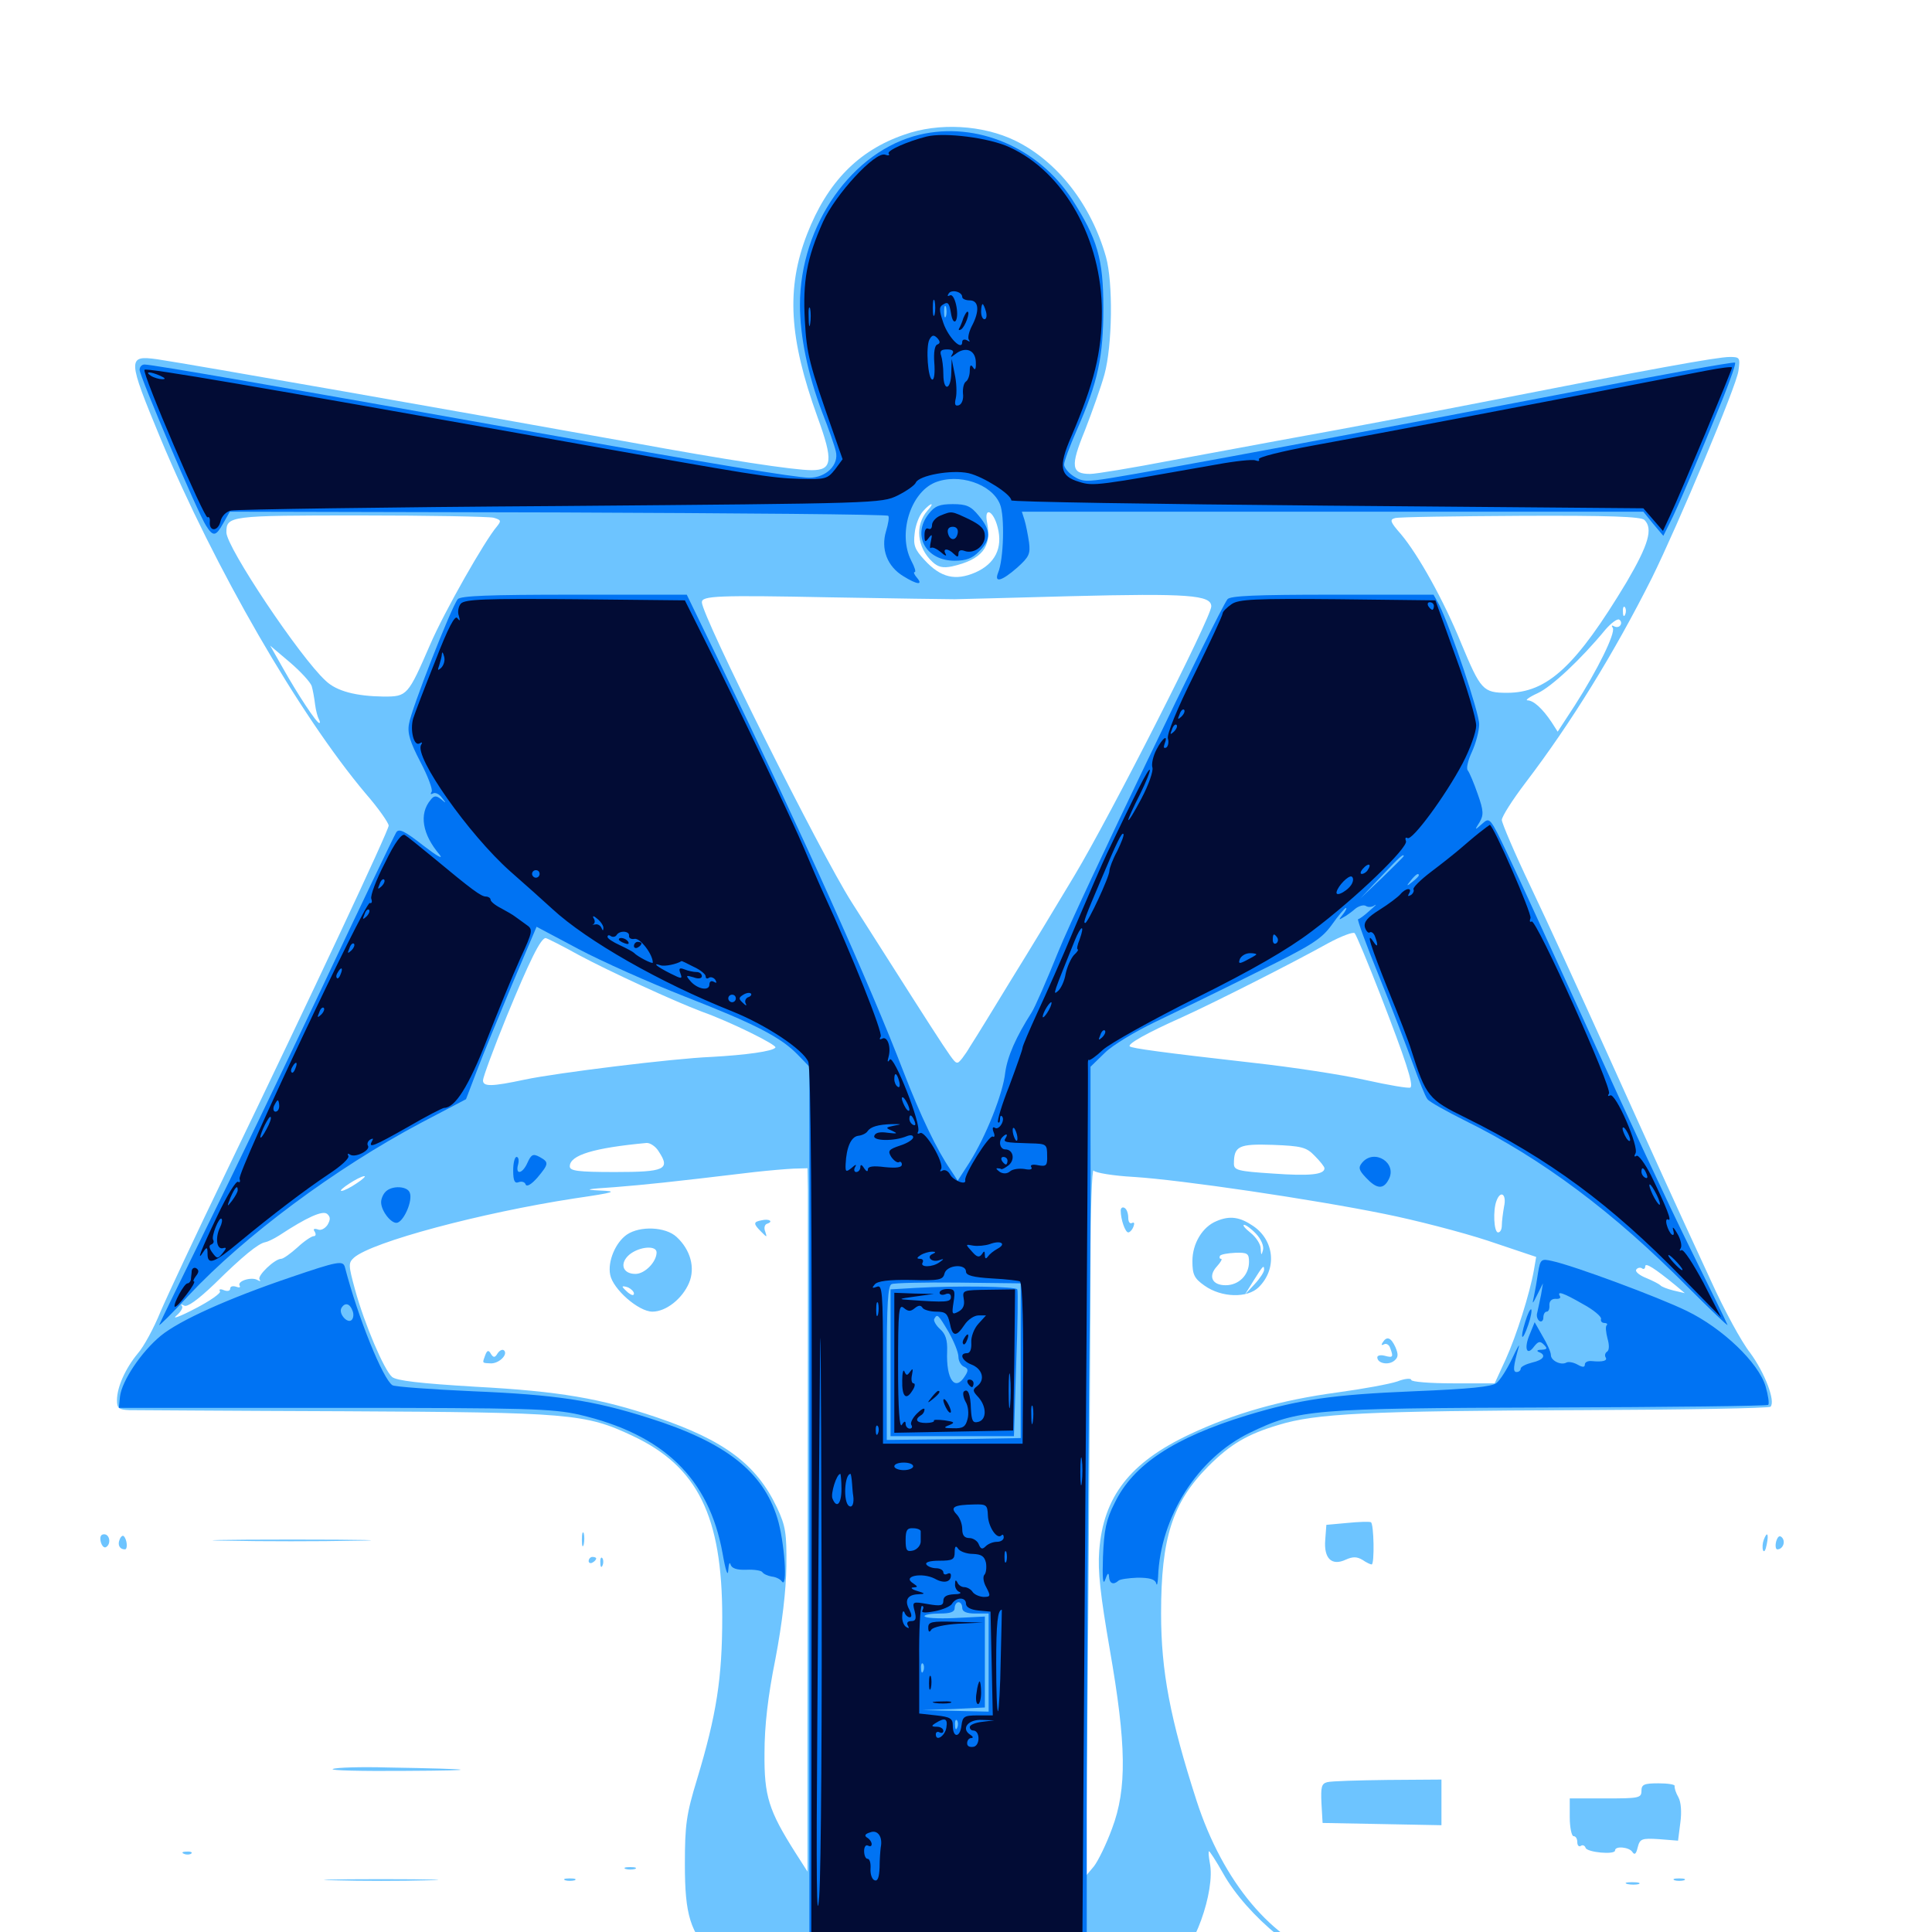 <svg xmlns="http://www.w3.org/2000/svg" viewBox="0 -1000 1000 1000">
	<path fill="#6dc4ff" d="M467.969 -930.273C444.141 -922.07 428.125 -905.469 417.773 -878.906C406.836 -850.781 408.398 -825 423.047 -784.375C431.445 -761.328 430.859 -756.641 420.117 -756.641C410.938 -756.641 376.172 -761.914 326.172 -771.094C240.43 -786.523 98.438 -811.523 81.25 -814.062C65.82 -816.211 66.016 -814.258 83.008 -773.242C111.133 -705.859 154.883 -630.078 189.258 -589.258C195.898 -581.641 201.172 -574.023 201.172 -572.656C201.172 -570.117 161.914 -486.328 116.602 -392.383C101.562 -361.328 86.523 -329.102 83.008 -320.898C79.688 -312.695 74.414 -302.93 71.289 -299.414C64.844 -291.602 60.547 -282.031 60.547 -275.195C60.547 -271.094 61.523 -270.312 66.992 -270.117C70.312 -270.117 120.703 -269.727 178.711 -269.531C294.727 -268.945 302.93 -268.359 327.344 -256.836C361.133 -241.016 373.828 -215.234 373.828 -162.891C373.828 -131.445 370.898 -112.5 360.742 -78.906C355.273 -60.938 354.492 -55.664 354.492 -34.961C354.492 -8.789 357.227 0.195 369.336 12.5L375.391 18.75L465.625 18.945C583.984 19.141 601.562 18.945 607.422 16.211C617.383 11.328 629.297 -21.094 626.172 -35.938C625.586 -39.258 625.391 -41.797 625.781 -41.797C626.172 -41.797 629.492 -36.719 633.008 -30.469C645.508 -8.008 676.367 16.992 690.82 16.602C695.508 16.602 695.117 16.211 688.086 13.867C658.594 4.688 633.008 -25.781 619.336 -67.969C605.664 -110.352 600.977 -134.961 600.977 -164.844C600.977 -204.102 606.836 -222.266 625.391 -241.016C636.914 -252.539 645.508 -257.617 661.914 -262.5C681.055 -268.359 707.422 -269.727 819.336 -270.117C871.875 -270.312 915.625 -271.094 916.406 -271.875C919.141 -274.609 913.477 -289.453 905.859 -299.805C901.367 -305.469 892.383 -322.07 885.742 -336.719C865.039 -381.445 858.789 -395.312 830.469 -458.008C817.578 -486.523 800.391 -524.023 792.188 -541.211C783.984 -558.398 777.344 -574.023 777.344 -575.586C777.344 -577.344 782.812 -585.938 789.648 -594.922C813.281 -625.977 835.352 -661.719 855.078 -700.977C868.359 -727.93 898.828 -800.195 899.805 -808.008C900.781 -814.844 900.586 -815.234 895.312 -815.234C888.867 -815.234 854.492 -808.984 766.992 -791.797C733.984 -785.352 692.773 -777.539 675.195 -774.414C657.812 -771.289 626.953 -765.43 606.445 -761.719C586.133 -757.812 567.188 -754.688 564.258 -754.688C554.492 -754.688 553.906 -758.594 561.523 -777.148C565.234 -786.719 569.922 -799.805 571.68 -806.25C575.781 -821.289 576.172 -853.711 572.461 -866.992C564.844 -893.945 547.461 -916.406 525.586 -927.148C508.789 -935.352 485.938 -936.719 467.969 -930.273ZM480.078 -735.742C473.438 -728.125 474.609 -716.602 482.617 -709.18C485.547 -706.445 488.086 -705.859 492.773 -706.836C508.203 -710.352 513.477 -716.797 510.938 -729.492C509.18 -738.086 514.258 -735.742 516.406 -726.953C519.141 -716.406 515.039 -708.203 504.883 -703.711C494.531 -699.219 486.914 -700.977 478.516 -710.156C473.438 -715.625 472.656 -717.773 473.438 -724.023C473.828 -728.125 475.781 -733.203 477.734 -735.352C481.836 -740.039 484.18 -740.234 480.078 -735.742ZM255.469 -732.031C259.375 -730.859 259.57 -730.469 257.227 -727.539C250.977 -720.312 229.883 -683.203 222.656 -666.406C211.133 -639.844 210.742 -639.453 198.633 -639.453C184.375 -639.648 174.219 -642.188 168.555 -647.656C155.273 -659.766 117.188 -716.797 117.188 -724.414C117.188 -733.008 118.555 -733.203 186.523 -733.203C221.875 -733.203 252.93 -732.617 255.469 -732.031ZM851.172 -730.859C855.664 -726.367 853.32 -718.164 841.992 -698.828C815.82 -655.273 800.977 -641.406 780.078 -641.406C767.578 -641.406 766.406 -642.773 756.25 -667.188C747.266 -689.258 734.18 -712.695 725.195 -723.438C719.531 -729.883 719.141 -731.055 722.07 -731.836C724.023 -732.422 753.32 -732.812 787.305 -733.008C832.812 -733.203 849.414 -732.617 851.172 -730.859ZM494.141 -689.844C496.875 -689.844 523.633 -690.625 553.906 -691.406C615.234 -692.969 626.953 -691.992 626.953 -686.133C626.953 -680.469 574.805 -577.93 556.055 -546.68C547.07 -531.641 532.422 -507.422 523.438 -492.969C514.648 -478.516 505.078 -462.891 502.148 -458.398C499.414 -453.711 496.484 -450 495.703 -450C493.555 -450 495.117 -447.656 440.82 -533.008C424.414 -558.789 363.281 -681.25 363.281 -688.281C363.281 -691.602 371.289 -691.992 429.688 -690.82C462.5 -690.234 491.406 -689.844 494.141 -689.844ZM841.211 -682.031C840.625 -680.469 840.039 -681.055 840.039 -683.203C839.844 -685.352 840.43 -686.523 841.016 -685.742C841.602 -685.156 841.797 -683.398 841.211 -682.031ZM838.672 -676.367C838.086 -675.391 836.719 -675.195 835.547 -675.781C834.18 -676.562 833.984 -676.172 834.766 -675C836.328 -672.461 826.953 -653.32 815.039 -634.766L806.25 -621.289L803.125 -626.172C798.438 -633.203 793.75 -637.5 790.625 -637.5C789.258 -637.5 791.602 -639.258 795.898 -641.211C803.125 -644.531 818.359 -658.789 831.055 -674.219C833.984 -677.539 837.109 -679.883 838.086 -679.297C839.062 -678.711 839.453 -677.344 838.672 -676.367ZM161.328 -644.922C161.914 -642.969 162.695 -638.672 163.086 -635.352C163.477 -632.227 164.453 -628.711 165.039 -627.734C165.625 -626.562 165.82 -625.781 165.234 -625.781C163.867 -625.781 154.297 -640.234 146.484 -654.102L139.844 -665.82L150 -657.227C155.469 -652.539 160.547 -647.07 161.328 -644.922ZM714.453 -485.156C727.539 -451.367 731.641 -438.867 730.078 -437.109C729.297 -436.523 718.945 -438.281 706.641 -441.016C694.531 -443.75 668.75 -447.656 649.414 -449.805C600.977 -455.273 585.742 -457.422 584.766 -458.398C583.398 -459.57 593.75 -465.43 611.328 -473.242C627.734 -480.664 668.359 -501.172 687.305 -511.719C694.141 -515.43 700.391 -517.773 701.172 -516.992C701.953 -516.211 708.008 -501.758 714.453 -485.156ZM299.609 -505.664C315.234 -497.266 349.219 -481.641 363.281 -476.367C378.125 -471.094 402.148 -459.18 401.367 -457.812C400.195 -455.859 385.938 -453.906 367.969 -452.93C348.633 -452.148 288.281 -444.727 271.68 -441.211C254.297 -437.5 250 -437.5 250 -440.82C250 -442.383 255.469 -457.227 262.305 -474.023C274.023 -502.539 279.883 -514.453 282.422 -514.453C283.008 -514.453 290.82 -510.547 299.609 -505.664ZM341.016 -403.906C347.07 -394.727 344.141 -393.359 318.359 -393.359C299.023 -393.359 294.922 -393.945 294.922 -396.289C294.922 -402.148 307.422 -405.859 334.57 -408.398C336.328 -408.594 339.453 -406.641 341.016 -403.906ZM680.469 -401.758C683.203 -399.023 685.547 -396.094 685.547 -395.312C685.547 -391.992 677.93 -391.211 658.789 -392.578C640.625 -393.75 638.672 -394.336 638.672 -397.656C638.672 -406.836 641.211 -408.008 658.789 -407.422C673.633 -406.836 676.172 -406.25 680.469 -401.758ZM418.164 -384.18C418.164 -373.438 418.164 -272.461 417.969 -106.445V-31.25L411.719 -41.016C397.852 -62.891 395.508 -70.312 395.703 -92.578C395.703 -106.641 397.461 -122.07 401.367 -141.406C404.883 -159.961 406.836 -176.562 407.031 -189.258C407.227 -206.445 406.641 -210.156 402.148 -219.727C391.602 -241.992 375 -254.492 339.844 -266.406C310.938 -276.172 289.648 -279.883 246.094 -282.227C216.992 -283.984 205.273 -285.352 202.93 -287.305C198.828 -290.82 188.672 -314.648 183.789 -332.422C180.273 -345.312 180.273 -346.289 183.203 -349.023C192.578 -357.227 249.023 -372.266 297.266 -379.688C318.555 -382.812 320.117 -383.398 310.547 -383.789C301.953 -384.18 303.32 -384.57 318.359 -385.547C334.961 -386.914 344.922 -387.891 390.625 -393.359C397.656 -394.141 406.641 -394.922 410.742 -395.117L417.969 -395.312ZM586.914 -390.82C611.523 -389.258 679.102 -379.297 716.602 -371.68C732.227 -368.555 756.445 -362.305 770.117 -357.812L795.117 -349.414L793.945 -342.578C791.797 -330.469 784.961 -308.789 779.297 -296.289L773.633 -283.984H752.148C740.234 -283.984 730.469 -284.766 730.469 -285.742C730.469 -286.719 727.148 -286.523 723.242 -284.961C719.141 -283.594 705.273 -281.055 692.383 -279.297C663.281 -275.391 639.062 -268.555 615.82 -257.617C584.766 -242.969 571.094 -225.391 568.945 -197.266C568.164 -186.719 569.531 -174.609 574.414 -146.289C583.008 -97.07 583.398 -74.219 575.586 -53.516C572.656 -45.508 568.359 -36.719 566.211 -33.984L562.109 -29.102L563.281 -162.891C563.867 -236.523 564.453 -319.141 564.453 -346.484C564.453 -373.828 565.234 -395.312 566.016 -394.141C566.797 -392.969 576.172 -391.406 586.914 -390.82ZM184.57 -387.5C181.445 -385.352 177.93 -383.594 176.758 -383.594C174.414 -383.594 185.742 -391.016 188.477 -391.211C189.648 -391.406 187.891 -389.648 184.57 -387.5ZM778.516 -375.586C777.93 -372.266 777.344 -367.773 777.344 -365.82C777.344 -363.672 776.562 -362.109 775.391 -362.109C773.242 -362.109 772.656 -373.633 774.609 -378.516C776.758 -384.18 779.883 -381.836 778.516 -375.586ZM169.531 -366.016C168.164 -364.062 166.016 -362.891 164.453 -363.672C162.5 -364.258 161.914 -363.867 162.891 -362.5C163.672 -361.133 163.477 -360.156 162.305 -360.156C161.328 -360.156 157.422 -357.617 153.906 -354.297C150.391 -351.172 146.68 -348.438 145.508 -348.438C142.188 -348.438 132.812 -339.453 134.375 -337.695C135.156 -336.719 134.57 -336.719 133.203 -337.5C130.078 -339.258 122.656 -336.914 124.023 -334.57C124.609 -333.594 123.828 -333.398 122.266 -333.984C120.508 -334.57 119.141 -334.18 119.141 -333.008C119.141 -331.836 117.773 -331.445 115.82 -332.227C114.062 -333.008 113.086 -332.617 113.867 -331.641C114.453 -330.664 108.594 -326.562 100.977 -322.656C93.164 -318.555 88.867 -316.992 91.211 -318.945C93.555 -320.898 94.922 -323.242 94.141 -324.023C93.359 -325 93.945 -325 95.312 -324.219C96.875 -323.242 102.344 -327.148 110.938 -335.352C125.781 -350 133.789 -356.445 137.305 -357.031C138.477 -357.227 141.797 -358.789 144.531 -360.547C158.789 -369.922 166.992 -373.633 169.336 -371.68C171.094 -370.117 171.094 -368.75 169.531 -366.016ZM867.188 -334.766L872.07 -330.664L866.211 -332.031C863.086 -332.812 859.961 -333.984 859.375 -334.766C858.789 -335.352 855.469 -337.109 852.148 -338.477C848.633 -339.844 846.289 -341.797 846.875 -342.773C847.461 -343.75 848.828 -344.141 849.805 -343.555C850.781 -342.773 851.562 -343.359 851.562 -344.531C851.562 -346.68 856.445 -343.555 867.188 -334.766ZM394.141 -368.359C389.844 -367.578 389.844 -366.602 393.945 -362.5C397.07 -359.375 397.07 -359.375 396.094 -362.5C395.312 -364.258 395.703 -366.211 397.07 -366.602C400.586 -367.773 398.047 -369.336 394.141 -368.359ZM324.414 -360.938C318.555 -356.836 314.453 -347.07 315.82 -340.234C317.188 -332.812 330.469 -321.094 337.695 -321.094C344.727 -321.094 353.125 -327.734 356.641 -335.938C359.961 -343.75 357.422 -353.125 350.195 -359.766C344.531 -365.039 331.25 -365.625 324.414 -360.938ZM339.844 -351.758C339.844 -346.875 333.789 -340.625 328.906 -340.625C322.07 -340.625 320.508 -346.289 325.977 -350.781C331.25 -354.883 339.844 -355.469 339.844 -351.758ZM328.125 -330.469C328.125 -329.297 326.953 -329.492 325.195 -330.859C323.633 -332.227 322.266 -333.594 322.266 -333.984C322.266 -334.375 323.633 -334.18 325.195 -333.594C326.758 -332.812 328.125 -331.445 328.125 -330.469ZM251.172 -298.633C249.609 -294.336 249.414 -294.531 253.711 -294.336C258.008 -293.945 263.086 -298.828 260.938 -300.977C260.156 -301.758 258.789 -301.172 257.617 -299.609C256.25 -297.266 255.469 -297.07 254.102 -299.219C252.93 -301.367 252.148 -301.172 251.172 -298.633ZM580.078 -373.438C580.078 -368.75 582.422 -362.109 583.984 -362.109C584.766 -362.109 586.133 -363.477 586.719 -365.234C587.305 -366.797 587.109 -367.578 585.938 -366.992C584.766 -366.406 583.984 -367.578 583.984 -369.727C583.984 -371.875 583.203 -374.219 582.031 -374.805C581.055 -375.391 580.078 -374.805 580.078 -373.438ZM629.688 -367.969C622.461 -365.039 617.188 -356.445 617.188 -347.266C617.188 -340.234 618.164 -338.281 623.438 -334.57C632.227 -328.32 645.703 -327.93 651.562 -333.789C661.133 -343.359 659.57 -358.008 648.633 -365.43C641.797 -370.117 636.523 -370.898 629.688 -367.969ZM650.195 -361.328C652.734 -358.594 654.297 -355.078 653.711 -352.93C652.93 -350 652.734 -350.195 652.539 -353.711C652.539 -356.055 650 -359.766 647.266 -361.914C644.336 -364.258 642.969 -366.016 643.945 -366.016C644.922 -366.016 647.852 -363.867 650.195 -361.328ZM646.484 -346.875C646.484 -340.039 641.211 -334.766 634.375 -334.766C627.344 -334.766 625.195 -339.453 629.883 -344.531C631.836 -346.68 632.812 -348.438 632.031 -348.438C631.25 -348.438 631.055 -349.023 631.445 -350C632.031 -350.781 635.547 -351.367 639.453 -351.562C645.703 -351.758 646.484 -351.172 646.484 -346.875ZM654.297 -342.773C654.297 -341.602 652.148 -338.281 649.414 -335.352L644.336 -329.883L648.828 -337.109C653.711 -344.922 654.297 -345.508 654.297 -342.773ZM715.625 -305.078C714.844 -303.906 715.039 -303.516 716.211 -304.102C717.383 -304.883 718.945 -304.102 719.531 -302.344C721.289 -297.656 721.094 -297.07 716.797 -298.242C714.648 -298.828 712.891 -298.438 712.891 -297.461C712.891 -294.336 718.555 -293.164 721.68 -295.703C723.828 -297.461 723.828 -299.023 722.266 -302.734C719.922 -307.812 717.773 -308.594 715.625 -305.078ZM697.266 -211.719L686.523 -210.742L685.938 -202.93C685.156 -193.359 689.258 -189.258 696.68 -192.773C700.195 -194.336 702.344 -194.336 705.273 -192.578C707.227 -191.211 709.375 -190.234 709.961 -190.234C711.523 -190.234 711.133 -211.328 709.57 -212.109C708.594 -212.5 703.125 -212.305 697.266 -211.719ZM301.172 -202.93C301.172 -199.805 301.562 -198.633 302.148 -200.586C302.539 -202.344 302.539 -205.078 302.148 -206.445C301.562 -207.617 301.172 -206.25 301.172 -202.93ZM52.148 -201.953C52.734 -199.805 53.906 -198.633 54.883 -199.219C57.617 -200.781 56.836 -205.859 53.906 -205.859C52.148 -205.859 51.562 -204.492 52.148 -201.953ZM61.914 -203.125C60.742 -200.391 61.914 -198.047 64.648 -198.047C66.211 -198.047 65.82 -203.125 64.062 -204.883C63.477 -205.469 62.5 -204.688 61.914 -203.125ZM912.891 -202.93C912.305 -201.367 912.109 -199.023 912.5 -197.656C913.086 -196.289 913.867 -197.461 914.453 -200.586C915.625 -206.25 914.648 -207.617 912.891 -202.93ZM919.336 -202.148C918.75 -199.805 919.141 -198.047 919.922 -198.047C922.852 -198.047 924.414 -202.148 922.266 -204.297C921.094 -205.469 920.117 -204.688 919.336 -202.148ZM117.578 -202.539C99.609 -202.734 114.844 -203.125 151.367 -203.125C187.891 -203.125 202.539 -202.734 183.984 -202.539C165.43 -202.148 135.547 -202.148 117.578 -202.539ZM304.688 -191.992C304.688 -191.016 305.664 -190.625 306.641 -191.211C307.812 -191.797 308.594 -192.773 308.594 -193.359C308.594 -193.75 307.812 -194.141 306.641 -194.141C305.664 -194.141 304.688 -193.164 304.688 -191.992ZM310.742 -191.016C310.742 -188.867 311.328 -188.281 311.914 -189.844C312.5 -191.211 312.305 -192.969 311.719 -193.555C311.133 -194.336 310.547 -193.164 310.742 -191.016ZM172.266 -84.375C174.023 -85.156 186.914 -85.547 200.586 -85.156C247.461 -84.375 250.977 -83.594 209.961 -83.398C187.305 -83.203 170.508 -83.594 172.266 -84.375ZM686.914 -77.539C683.984 -76.758 683.594 -75 683.984 -66.602L684.57 -56.445L715.43 -55.859L746.094 -55.273V-67.188V-78.906L718.359 -78.711C702.93 -78.516 688.867 -78.125 686.914 -77.539ZM849.609 -73.047C849.609 -69.336 848.242 -69.141 831.055 -69.141H812.5V-59.375C812.5 -54.102 813.477 -49.609 814.453 -49.609C815.625 -49.609 816.406 -48.242 816.406 -46.484C816.406 -44.922 817.188 -43.945 818.164 -44.531C819.141 -45.312 820.312 -44.727 820.703 -43.555C821.484 -41.211 835.938 -39.844 835.938 -42.188C835.938 -44.727 843.359 -43.945 844.922 -41.406C846.094 -39.648 846.875 -40.43 847.656 -43.75C848.828 -48.242 849.609 -48.633 858.789 -48.047L868.555 -47.266L869.727 -56.445C870.508 -62.109 870.117 -67.188 868.75 -69.727C867.383 -72.07 866.602 -74.609 866.797 -75.586C866.992 -76.367 863.281 -76.953 858.398 -76.953C850.977 -76.953 849.609 -76.367 849.609 -73.047ZM95.312 -40.43C93.75 -41.016 94.336 -41.602 96.484 -41.602C98.633 -41.797 99.805 -41.211 99.023 -40.625C98.438 -40.039 96.68 -39.844 95.312 -40.43ZM323.828 -32.617C322.461 -33.203 323.438 -33.594 326.172 -33.594C328.906 -33.594 329.883 -33.203 328.711 -32.617C327.344 -32.227 325 -32.227 323.828 -32.617ZM173.438 -26.758C160.156 -26.953 170.898 -27.344 197.266 -27.344C223.633 -27.344 234.375 -26.953 221.289 -26.758C208.008 -26.367 186.523 -26.367 173.438 -26.758ZM292.578 -26.758C291.211 -27.344 292.188 -27.734 294.922 -27.734C297.656 -27.734 298.633 -27.344 297.461 -26.758C296.094 -26.367 293.75 -26.367 292.578 -26.758ZM866.797 -26.758C865.43 -27.344 866.406 -27.734 869.141 -27.734C871.875 -27.734 872.852 -27.344 871.68 -26.758C870.312 -26.367 867.969 -26.367 866.797 -26.758ZM842.383 -24.805C840.43 -25.391 841.602 -25.781 844.727 -25.781C848.047 -25.781 849.414 -25.391 848.242 -24.805C846.875 -24.414 844.141 -24.414 842.383 -24.805ZM37.891 22.852C36.133 25.781 40.43 29.883 42.773 27.344C43.945 26.367 43.555 24.609 41.992 23.242C40.039 21.484 38.867 21.289 37.891 22.852ZM57.422 23.633C55.859 27.734 58.008 30.273 62.5 29.102C67.188 27.93 67.383 27.148 63.672 23.438C60.156 19.922 58.789 19.922 57.422 23.633Z"/>
	<path fill="#0073f3" d="M475.977 -930.273C441.211 -922.07 414.062 -883.594 414.062 -842.188C414.062 -825.781 418.164 -806.055 425.586 -786.523C428.906 -778.125 432.031 -769.141 432.617 -766.406C434.375 -759.375 427.539 -752.734 418.945 -752.734C411.914 -752.734 365.82 -760.352 277.344 -776.172C148.438 -799.219 78.906 -811.328 74.805 -811.328C73.438 -811.328 72.266 -810.156 72.266 -808.594C72.266 -805.273 102.539 -734.18 106.641 -727.93C110.352 -722.07 111.719 -722.266 115.625 -729.297L118.945 -735.156L288.867 -734.766C382.227 -734.375 459.18 -733.789 459.766 -733.008C460.352 -732.422 459.766 -728.906 458.594 -725C455.859 -715.82 459.18 -706.836 467.578 -701.758C474.805 -697.266 477.93 -697.07 474.609 -700.977C473.242 -702.539 472.656 -703.906 473.438 -703.906C474.219 -703.906 473.438 -706.445 471.68 -709.766C464.648 -723.438 471.094 -744.727 483.789 -750.195C496.094 -755.273 513.281 -749.609 517.578 -739.062C520.117 -733.008 519.531 -710.352 516.602 -703.516C514.453 -698.047 518.555 -699.219 526.562 -706.25C532.617 -711.719 533.398 -713.281 532.617 -719.336C532.031 -723.242 531.055 -728.32 530.273 -730.859L528.906 -735.156H689.648H850.586L855.664 -728.906L860.938 -722.656L864.258 -729.297C867.773 -735.938 878.906 -762.109 891.992 -794.336C895.703 -803.711 898.633 -811.914 898.047 -812.305C897.656 -812.891 856.836 -805.469 807.422 -795.898C714.258 -777.93 599.219 -756.445 574.805 -752.539C562.5 -750.586 560.156 -750.586 555.664 -753.516C552.93 -755.273 550.781 -758.008 550.781 -759.57C550.781 -761.133 553.711 -769.141 557.422 -777.539C568.359 -802.344 571.094 -815.43 571.094 -840.625C571.094 -866.211 567.969 -876.367 554.883 -896.875C537.5 -923.633 505.469 -937.305 475.977 -930.273ZM489.648 -836.328C489.062 -834.961 488.672 -835.938 488.672 -838.672C488.672 -841.406 489.062 -842.383 489.648 -841.211C490.039 -839.844 490.039 -837.5 489.648 -836.328ZM480.664 -733.984C471.875 -722.852 479.297 -709.766 494.141 -709.766C500 -709.766 503.32 -710.938 506.836 -714.648C513.086 -720.703 512.891 -725.586 506.641 -733.008C502.539 -738.086 500.195 -739.062 493.164 -739.062C486.328 -739.062 483.789 -738.086 480.664 -733.984ZM236.914 -689.844C233.594 -685.742 212.695 -632.422 211.719 -625.391C210.742 -620.508 212.305 -615.82 217.578 -605.664C221.484 -598.242 224.023 -591.406 223.438 -590.234C222.656 -589.062 222.852 -588.672 224.023 -589.258C225.195 -590.039 227.344 -589.062 228.711 -587.109C231.055 -584.18 231.055 -583.984 228.32 -586.328C225.781 -588.281 224.609 -588.281 222.852 -585.938C216.797 -578.711 218.555 -568.164 227.539 -557.617C229.688 -554.883 225.977 -557.031 219.141 -562.305C209.18 -570.117 206.445 -571.289 205.078 -569.141C204.102 -567.578 186.719 -531.445 166.797 -489.062C146.68 -446.68 119.727 -390.43 106.641 -364.062C93.75 -337.695 82.812 -315.43 82.422 -314.258C82.031 -313.281 88.867 -319.922 97.656 -329.492C126.562 -360.352 173.633 -395.312 217.773 -418.75L241.211 -431.055L246.875 -445.898C250 -454.102 258.203 -474.023 265.039 -490.43L277.734 -520.312L299.414 -508.789C311.523 -502.344 336.133 -491.406 354.492 -484.18C391.016 -469.922 404.297 -463.086 413.086 -453.906L418.945 -447.852V-214.453V18.75H490.82H562.5V-83.398C562.695 -139.453 563.086 -227.93 563.672 -280.078C564.258 -332.227 564.648 -391.211 564.453 -411.328V-447.852L571.875 -455.078C575.781 -458.984 587.5 -466.016 597.656 -470.898C607.812 -475.781 631.25 -487.109 649.609 -496.289C679.102 -510.742 683.984 -513.867 689.453 -521.484C692.773 -526.172 696.094 -530.078 696.68 -530.078C697.266 -530.078 696.484 -528.516 695.117 -526.758C692.773 -523.828 692.773 -523.633 695.312 -525.195C696.875 -525.977 699.805 -528.125 701.562 -529.688C703.32 -531.055 705.859 -531.836 707.031 -531.055C708.203 -530.273 710.352 -530.469 711.523 -531.445C712.891 -532.227 711.719 -531.055 708.984 -528.711C706.25 -526.172 703.516 -524.219 702.93 -524.219C702.344 -524.219 707.227 -510.742 713.867 -494.531C720.508 -478.125 728.32 -457.617 731.445 -449.023C734.57 -440.43 737.695 -432.422 738.867 -431.055C739.844 -429.688 748.633 -424.805 758.398 -419.922C798.047 -400.391 835.352 -372.461 873.633 -333.789C885.352 -322.07 894.531 -313.281 894.141 -314.258C893.75 -315.43 884.961 -333.398 874.609 -354.297C864.258 -375.195 840.82 -425.391 822.656 -465.625C804.297 -505.859 785.352 -547.461 780.273 -558.008C771.289 -576.953 771.094 -577.148 767.188 -573.633C763.281 -570.117 763.086 -570.117 765.82 -574.414C767.969 -578.125 767.969 -580.273 764.844 -589.062C762.891 -594.727 760.547 -600.195 759.766 -601.172C758.789 -601.953 759.766 -606.445 761.914 -610.938C763.867 -615.234 765.625 -621.68 765.625 -625.195C765.625 -631.055 750.781 -675.195 744.922 -686.914L741.992 -692.188H689.648C650 -692.188 636.719 -691.602 635.352 -689.844C630.664 -683.789 557.812 -532.227 547.852 -507.617C541.797 -492.578 535.547 -478.32 533.984 -475.977C525.977 -463.477 521.484 -453.32 520.312 -444.922C519.141 -433.789 510.156 -411.523 501.758 -398.242L495.703 -388.867L491.992 -394.531C484.961 -404.688 476.367 -422.656 467.773 -444.922C450 -491.211 416.406 -566.016 371.289 -659.57L355.469 -692.188H297.07C252.734 -692.188 238.281 -691.602 236.914 -689.844ZM726.562 -556.836C726.562 -556.641 721.484 -551.562 715.43 -545.703L704.102 -534.961L714.844 -546.289C724.609 -556.641 726.562 -558.398 726.562 -556.836ZM734.375 -546.875C734.375 -546.484 732.812 -544.922 731.055 -543.555C727.93 -541.016 727.734 -541.211 730.273 -544.336C732.812 -547.461 734.375 -548.438 734.375 -546.875ZM528.32 -295.703V-255.664L493.75 -255.078L458.984 -254.688V-294.531C458.984 -324.609 459.57 -334.766 461.523 -335.352C462.695 -335.938 478.32 -336.328 496.094 -336.133L528.32 -335.742ZM498.047 -167.773C498.047 -165.82 500.195 -164.844 504.883 -164.844H511.719V-139.453V-114.062L494.727 -114.453L477.539 -114.844L493.75 -115.43L509.766 -116.211V-139.648V-163.281L494.141 -162.5C485.547 -162.109 478.516 -162.5 478.516 -163.477C478.516 -164.258 482.031 -164.844 486.328 -164.844C491.992 -164.844 494.141 -165.625 494.141 -167.773C494.141 -169.336 495.117 -170.703 496.094 -170.703C497.266 -170.703 498.047 -169.336 498.047 -167.773ZM477.93 -135.156C477.344 -133.594 476.758 -134.18 476.758 -136.328C476.562 -138.477 477.148 -139.648 477.734 -138.867C478.32 -138.281 478.516 -136.523 477.93 -135.156ZM495.508 -105.859C494.922 -104.297 494.336 -104.883 494.336 -107.031C494.141 -109.18 494.727 -110.352 495.312 -109.57C495.898 -108.984 496.094 -107.227 495.508 -105.859ZM474.219 -333.398L460.938 -332.617V-294.727V-256.641H492.773H524.805L525.977 -293.945C526.758 -314.453 526.953 -331.836 526.562 -332.617C525.586 -334.18 495.312 -334.57 474.219 -333.398ZM491.016 -310.547C493.75 -305.664 496.094 -300 496.094 -297.656C496.094 -295.508 497.461 -293.164 499.023 -292.578C501.172 -291.602 501.367 -290.625 499.414 -287.695C494.336 -279.492 489.648 -285.938 490.234 -300.586C490.43 -306.445 489.453 -309.57 486.523 -312.109C484.375 -314.062 483.008 -316.602 483.594 -317.383C485.156 -320.117 485.547 -319.727 491.016 -310.547ZM273.047 -398.242C270.508 -392.383 266.602 -391.602 268.164 -397.266C268.75 -399.414 268.359 -401.172 267.383 -401.172C266.406 -401.172 265.625 -398.047 265.625 -394.141C265.625 -388.867 266.406 -387.305 268.359 -388.086C269.922 -388.672 271.68 -388.281 272.07 -386.914C272.656 -385.547 275 -386.914 278.125 -390.43C284.18 -397.656 284.18 -398.438 279.297 -401.172C275.977 -402.93 275 -402.539 273.047 -398.242ZM705.078 -398.242C702.93 -395.703 703.32 -394.336 707.031 -390.43C712.5 -384.57 716.016 -384.18 718.75 -389.453C723.438 -398.047 711.328 -405.664 705.078 -398.242ZM199.609 -383.203C198.242 -381.836 197.266 -379.492 197.266 -377.734C197.266 -373.047 202.93 -366.016 205.859 -367.188C209.375 -368.555 213.672 -378.711 212.109 -382.617C210.938 -386.133 202.93 -386.523 199.609 -383.203ZM796.094 -341.211C795.508 -337.109 794.531 -331.641 793.945 -328.906C792.969 -324.609 793.164 -324.805 795.703 -329.883L798.633 -335.742L797.656 -329.883C797.07 -326.758 796.094 -322.656 795.703 -320.703C795.117 -318.945 795.703 -316.992 796.875 -316.211C797.852 -315.625 798.828 -316.406 798.828 -317.969C798.828 -319.727 799.609 -321.094 800.586 -321.094C801.562 -321.094 802.148 -322.656 801.953 -324.609C801.953 -326.562 803.125 -327.734 805.078 -327.734C807.031 -327.539 808.008 -328.125 807.422 -329.102C805.664 -332.031 809.18 -330.859 819.336 -325C824.805 -322.07 828.906 -318.555 828.711 -317.383C828.32 -316.211 829.102 -315.234 830.469 -315.234C831.641 -315.234 832.227 -314.648 831.641 -314.062C830.859 -313.477 831.25 -310.352 832.031 -307.227C833.008 -303.906 833.008 -301.172 831.836 -300.391C830.859 -299.805 830.469 -298.438 831.055 -297.461C832.227 -295.703 829.688 -294.922 823.828 -295.508C821.875 -295.703 820.312 -294.922 820.312 -293.75C820.312 -292.188 819.141 -292.188 816.406 -293.75C814.258 -294.922 811.719 -295.312 810.742 -294.727C808.008 -293.164 802.734 -295.703 802.734 -298.633C802.734 -300.195 800.781 -304.492 798.438 -308.398L794.336 -315.625L791.797 -309.375C788.672 -302.148 790.234 -297.852 793.945 -302.93C796.094 -305.664 797.07 -306.055 799.023 -304.102C801.172 -301.953 800.781 -301.562 797.852 -301.367C795.703 -301.367 795.117 -300.781 796.484 -300.195C800.586 -298.633 799.023 -296.094 792.969 -294.727C789.844 -293.945 787.109 -292.578 787.109 -291.602C787.109 -290.625 786.133 -289.844 784.961 -289.844C783.008 -289.844 783.203 -292.578 786.133 -302.93C786.719 -304.883 785.156 -302.148 782.617 -296.68C780.078 -291.406 776.562 -285.742 774.609 -284.18C772.266 -282.227 760.742 -281.055 731.836 -279.883C689.258 -278.125 672.461 -275.586 645.312 -267.383C607.812 -255.859 586.523 -241.992 576.953 -222.07C572.461 -213.281 571.484 -208.008 570.898 -194.336C570.508 -183.008 570.898 -179.102 572.07 -182.422C573.242 -185.742 573.828 -186.328 574.023 -183.984C574.219 -180.273 576.367 -179.492 578.906 -181.836C579.688 -182.617 584.18 -183.203 588.867 -183.398C594.922 -183.398 597.852 -182.617 598.438 -180.469C598.828 -178.906 599.219 -180.273 599.414 -183.789C600.586 -215.039 619.922 -245.312 646.875 -258.398C672.07 -270.508 678.516 -271.094 802.344 -271.484C864.062 -271.68 914.844 -272.266 915.234 -272.852C915.82 -273.438 915.234 -277.734 913.867 -282.422C910.156 -294.727 891.602 -312.5 873.047 -321.484C858.203 -328.711 814.453 -344.922 803.516 -347.266C797.656 -348.633 797.266 -348.242 796.094 -341.211ZM150.391 -338.867C118.164 -327.93 92.969 -316.602 83.203 -308.594C73.242 -300.391 63.086 -285.352 62.109 -277.148L61.523 -271.289H172.852C273.438 -271.289 285.742 -270.898 299.805 -267.773C343.359 -257.617 366.992 -234.961 374.023 -195.898C375.586 -186.914 376.758 -183.594 376.953 -187.305C377.148 -190.625 377.734 -191.797 378.125 -190.234C378.711 -188.281 381.25 -187.305 386.328 -187.5C390.234 -187.695 393.945 -187.109 394.531 -186.328C395.117 -185.352 397.266 -184.375 399.414 -183.984C401.562 -183.789 403.906 -182.617 404.688 -181.445C407.812 -177.148 406.055 -202.344 402.344 -214.258C394.922 -238.281 375.586 -253.516 335.938 -266.016C307.227 -275.195 287.5 -278.125 244.727 -279.883C223.047 -280.859 204.297 -282.227 203.125 -283.008C198.242 -286.133 185.352 -317.773 178.516 -344.141C177.539 -347.656 175 -347.266 150.391 -338.867ZM182.422 -321.68C183.203 -319.922 183.008 -317.773 182.031 -316.797C179.883 -314.648 175 -320.117 176.758 -323.047C178.516 -325.977 181.055 -325.391 182.422 -321.68ZM789.453 -315.82C786.523 -306.445 787.891 -305.078 791.016 -314.258C792.383 -318.164 792.969 -321.68 792.578 -322.266C791.992 -322.656 790.625 -319.727 789.453 -315.82Z"/>
	<path fill="#020c35" d="M479.492 -929.297C469.531 -926.758 458.984 -922.07 459.961 -920.508C460.742 -919.531 459.766 -919.336 458.203 -919.922C453.125 -921.875 432.422 -899.414 425.977 -885.156C417.578 -866.406 415.43 -854.297 416.602 -833.984C417.578 -816.797 418.555 -812.305 431.836 -774.609L436.133 -762.305L432.227 -757.031C428.32 -752.148 427.344 -751.758 413.867 -752.148C399.219 -752.539 390.82 -753.906 288.086 -772.266C131.25 -800.195 75.781 -809.766 74.805 -808.594C73.242 -807.227 105.859 -731.25 107.422 -732.227C108.203 -732.812 108.789 -731.641 108.594 -729.883C108.203 -724.805 112.695 -724.805 114.062 -729.883C114.648 -732.812 116.992 -735.156 119.531 -735.742C122.07 -736.328 198.828 -737.5 290.039 -738.086C454.102 -739.453 456.25 -739.453 464.648 -743.555C469.336 -745.898 473.438 -748.828 474.023 -750.195C475.586 -753.906 492.383 -757.031 501.367 -755.078C508.984 -753.32 523.438 -744.141 523.438 -741.016C523.438 -740.234 597.07 -739.062 687.109 -738.281L850.586 -736.914L855.664 -731.055L860.742 -725.195L864.648 -733.594C870.117 -745.312 896.484 -808.398 896.484 -809.766C896.484 -810.352 890.625 -809.57 883.398 -808.203C801.172 -792.188 711.914 -775.195 679.297 -769.336C663.281 -766.406 650.977 -763.281 651.562 -762.305C652.148 -761.328 651.367 -761.133 649.805 -761.719C648.242 -762.305 639.258 -761.328 629.688 -759.57C567.773 -748.633 566.016 -748.242 558.594 -750.586C548.633 -753.516 547.656 -758.398 554.492 -774.023C566.406 -801.953 570.312 -817.773 570.312 -838.672C570.312 -876.172 550.781 -910.938 522.461 -923.828C511.914 -928.711 488.867 -931.641 479.492 -929.297ZM497.656 -927.148C499.414 -927.734 497.852 -928.125 494.141 -928.125C490.43 -928.125 488.867 -927.734 490.82 -927.148C492.578 -926.758 495.703 -926.758 497.656 -927.148ZM498.047 -846.289C498.047 -845.312 499.805 -844.531 501.953 -844.531C506.641 -844.531 507.227 -839.062 502.93 -831.055C501.367 -827.93 500.781 -824.805 501.562 -824.023C502.344 -823.047 501.758 -823.047 500.586 -823.828C499.219 -824.609 498.047 -824.219 498.047 -823.047C498.047 -817.969 490.82 -825.391 488.281 -832.812C485.938 -839.844 485.938 -841.211 488.477 -842.578C490.625 -843.945 491.406 -842.969 492.188 -838.086C492.773 -834.375 493.75 -832.812 494.727 -833.984C496.68 -837.305 494.141 -848.633 491.602 -847.07C490.43 -846.484 490.234 -846.875 491.016 -848.047C492.383 -850.391 498.047 -849.023 498.047 -846.289ZM483.789 -837.305C483.203 -835.352 482.812 -836.914 482.812 -840.625C482.812 -844.336 483.203 -845.898 483.789 -844.141C484.18 -842.188 484.18 -839.062 483.789 -837.305ZM419.336 -832.422C418.945 -829.883 418.555 -831.445 418.555 -835.742C418.359 -840.039 418.75 -841.992 419.336 -840.234C419.727 -838.281 419.727 -834.766 419.336 -832.422ZM510.352 -838.672C510.938 -836.523 510.547 -834.766 509.57 -834.766C508.594 -834.766 507.812 -836.523 507.812 -838.672C507.812 -840.82 508.203 -842.578 508.594 -842.578C508.984 -842.578 509.766 -840.82 510.352 -838.672ZM485.156 -821.68C483.789 -821.289 483.203 -817.383 483.594 -812.305C483.984 -807.422 483.594 -803.516 482.617 -803.516C480.273 -803.516 479.102 -820.508 481.055 -824.219C482.422 -826.758 483.398 -826.758 485.156 -825C486.719 -823.242 486.719 -822.266 485.156 -821.68ZM492.969 -816.797C491.797 -814.844 491.992 -814.844 494.336 -816.602C499.609 -820.898 504.883 -818.945 505.078 -812.695C505.273 -808.984 504.688 -808.008 503.711 -809.766C502.539 -811.523 501.953 -811.133 501.953 -808.008C501.953 -805.664 500.977 -803.125 500 -802.539C498.828 -801.758 498.242 -799.023 498.438 -796.289C498.828 -793.359 497.852 -790.82 496.289 -790.234C494.336 -789.648 493.945 -790.625 494.727 -793.945C495.312 -796.484 495.117 -802.148 494.141 -806.445L492.578 -814.258L492.383 -807.031C492.188 -797.852 488.281 -797.266 488.281 -806.25C488.281 -809.961 487.695 -814.258 487.109 -816.016C486.328 -818.359 487.109 -819.141 490.234 -819.141C492.969 -819.141 493.945 -818.359 492.969 -816.797ZM83.008 -805.469C85.547 -804.297 85.938 -803.711 83.984 -803.711C82.422 -803.711 79.688 -804.492 78.125 -805.469C74.609 -807.812 77.734 -807.812 83.008 -805.469ZM850.977 -798.438C851.758 -799.023 850.586 -799.609 848.438 -799.414C846.289 -799.414 845.703 -798.828 847.266 -798.242C848.633 -797.656 850.391 -797.852 850.977 -798.438ZM216.211 -782.812C216.992 -783.398 215.82 -783.984 213.672 -783.789C211.523 -783.789 210.938 -783.203 212.5 -782.617C213.867 -782.031 215.625 -782.227 216.211 -782.812ZM292.383 -769.141C293.164 -769.727 291.992 -770.312 289.844 -770.117C287.695 -770.117 287.109 -769.531 288.672 -768.945C290.039 -768.359 291.797 -768.555 292.383 -769.141ZM303.32 -766.992C304.492 -767.578 303.516 -767.969 300.781 -767.969C298.047 -767.969 297.07 -767.578 298.438 -766.992C299.609 -766.602 301.953 -766.602 303.32 -766.992ZM324.805 -763.086C325.977 -763.672 325 -764.062 322.266 -764.062C319.531 -764.062 318.555 -763.672 319.922 -763.086C321.094 -762.695 323.438 -762.695 324.805 -763.086ZM663.477 -763.281C664.258 -763.867 663.086 -764.453 660.938 -764.258C658.789 -764.258 658.203 -763.672 659.766 -763.086C661.133 -762.5 662.891 -762.695 663.477 -763.281ZM498.633 -835.352C498.047 -833.398 497.07 -831.055 496.484 -830.078C495.898 -829.102 496.484 -828.906 497.461 -829.492C499.609 -830.859 502.344 -838.672 500.781 -838.672C500.195 -838.672 499.414 -837.109 498.633 -835.352ZM486.914 -733.203C484.375 -732.227 482.422 -729.883 482.422 -728.32C482.422 -726.562 481.641 -725.781 480.469 -726.367C479.297 -726.953 478.516 -725.586 478.516 -723.047C478.516 -719.336 478.906 -719.141 480.664 -721.484C482.422 -723.828 482.617 -723.438 481.836 -719.922C481.25 -717.383 481.25 -715.82 481.836 -716.406C482.617 -716.992 484.766 -716.016 486.914 -714.258C489.062 -712.305 490.234 -711.914 489.453 -713.281C487.695 -716.211 490.625 -716.406 493.75 -713.281C495.508 -711.523 496.094 -711.523 496.094 -713.477C496.094 -715.039 497.266 -715.625 499.219 -714.844C503.906 -713.086 509.766 -717.188 509.766 -722.461C509.766 -726.172 507.812 -728.125 501.562 -731.25C492.383 -735.547 492.773 -735.547 486.914 -733.203ZM495.703 -724.023C494.922 -719.727 491.406 -720.117 490.625 -724.219C490.234 -726.172 491.211 -727.344 493.164 -727.344C495.117 -727.344 496.094 -725.977 495.703 -724.023ZM238.477 -687.5C237.305 -686.133 236.719 -683.203 237.5 -681.25C238.281 -678.516 238.086 -678.32 236.719 -680.078C235.547 -681.836 232.031 -675.391 225.195 -657.617C219.727 -643.945 214.648 -630.664 213.867 -628.125C212.109 -622.07 214.258 -613.477 217.188 -615.234C218.555 -616.016 218.75 -615.82 217.969 -614.453C214.258 -608.398 242.578 -568.164 264.062 -549.023C271.68 -542.383 281.445 -533.594 285.938 -529.492C303.711 -513.086 341.602 -491.406 378.906 -476.562C396.875 -469.336 415.82 -456.641 418.359 -450.391C419.727 -446.68 420.312 -373.438 420.117 -214.258L419.922 16.797L490.039 17.188L560.156 17.773L561.719 -214.648C562.695 -342.578 563.281 -448.242 563.086 -449.609C563.086 -450.977 563.281 -451.758 563.672 -451.367C564.062 -450.977 567.383 -453.32 570.898 -456.641C574.609 -459.961 596.289 -472.07 619.336 -483.594C648.047 -497.852 666.602 -508.594 678.711 -517.773C701.953 -535.156 728.906 -561.328 727.734 -564.648C727.148 -566.211 727.539 -566.797 728.516 -566.211C730.859 -564.648 748.047 -587.891 757.031 -604.883C760.938 -612.305 764.062 -621.094 764.062 -624.414C764.062 -627.93 759.375 -643.945 753.516 -659.961L742.969 -689.258L692.383 -689.844C649.609 -690.234 641.211 -689.844 637.5 -687.305C634.961 -685.547 632.812 -683.398 632.812 -682.422C632.812 -681.445 626.172 -667.188 618.164 -650.977C609.18 -633.008 603.906 -619.922 604.492 -617.773C605.078 -616.016 604.688 -613.867 603.711 -613.086C602.344 -612.5 602.148 -613.086 602.734 -614.844C604.883 -620.312 601.758 -618.164 598.633 -612.109C596.875 -608.789 595.898 -604.492 596.484 -602.734C597.07 -600.977 594.531 -593.75 590.82 -586.719C587.109 -579.688 584.18 -574.805 583.984 -575.586C583.984 -576.367 586.719 -582.422 590.039 -588.867C593.359 -595.508 595.508 -601.172 595.117 -601.562C594.336 -602.344 587.891 -589.453 573.047 -558.398C570.508 -553.125 563.086 -535.938 556.445 -520.312C550 -504.688 541.016 -484.57 536.914 -475.781C532.812 -466.797 529.297 -458.594 529.297 -457.812C529.297 -456.836 526.172 -448.047 522.461 -438.086C518.555 -428.32 516.016 -419.727 516.602 -419.141C517.188 -418.555 517.578 -419.336 517.578 -420.703C517.578 -422.07 517.969 -422.852 518.555 -422.266C520.508 -420.508 517.188 -414.844 515.039 -416.211C513.867 -416.992 513.477 -416.211 514.258 -414.062C515.039 -412.305 514.844 -411.133 513.867 -411.719C512.109 -412.891 498.828 -391.797 499.609 -389.062C500.195 -386.328 493.555 -388.867 491.797 -391.992C490.82 -393.945 489.062 -394.727 487.891 -394.141C486.523 -393.359 486.328 -393.75 487.109 -394.922C488.867 -398.047 478.711 -415.234 476.172 -413.477C475 -412.891 474.609 -413.281 475.195 -414.258C477.148 -417.578 462.5 -454.492 460.547 -451.562C459.375 -449.805 459.18 -450.391 459.961 -453.125C461.328 -458.398 459.18 -464.062 456.445 -462.305C455.273 -461.719 455.078 -462.109 455.859 -463.477C457.031 -465.43 440.82 -506.055 426.562 -536.914C424.023 -542.383 419.531 -552.93 416.406 -560.352C410.352 -574.805 383.203 -632.031 365.234 -667.773L354.492 -689.258L297.656 -689.844C250.977 -690.234 240.43 -689.844 238.477 -687.5ZM742.188 -686.328C742.188 -685.352 741.797 -684.375 741.406 -684.375C740.82 -684.375 739.844 -685.352 739.258 -686.328C738.672 -687.5 739.062 -688.281 740.039 -688.281C741.211 -688.281 742.188 -687.5 742.188 -686.328ZM228.32 -654.297C226.562 -652.734 226.367 -652.93 227.344 -655.664C227.93 -657.617 228.711 -660.352 228.711 -661.523C228.906 -662.891 229.297 -662.305 229.883 -660.156C230.469 -658.203 229.688 -655.664 228.32 -654.297ZM611.523 -629.102C609.57 -627.344 609.375 -627.539 610.547 -630.273C611.133 -632.227 612.305 -633.203 612.891 -632.617C613.477 -632.031 612.891 -630.469 611.523 -629.102ZM607.617 -621.289C605.664 -619.531 605.469 -619.727 606.641 -622.461C607.227 -624.414 608.398 -625.391 608.984 -624.805C609.57 -624.219 608.984 -622.656 607.617 -621.289ZM578.32 -559.57C575.977 -555.273 574.219 -550.586 574.219 -549.219C574.219 -546.094 563.086 -522.266 561.719 -522.266C560.547 -522.266 561.328 -524.609 569.922 -544.727C578.125 -564.258 580.664 -569.336 581.445 -568.359C582.031 -567.969 580.469 -564.062 578.32 -559.57ZM263.672 -564.453C263.672 -564.844 262.891 -565.234 261.719 -565.234C260.742 -565.234 259.766 -564.258 259.766 -563.086C259.766 -562.109 260.742 -561.719 261.719 -562.305C262.891 -562.891 263.672 -563.867 263.672 -564.453ZM708.008 -549.805C707.422 -548.633 705.859 -547.656 704.883 -547.656C703.906 -547.656 704.102 -548.828 705.469 -550.391C708.203 -553.516 710.156 -552.93 708.008 -549.805ZM279.297 -547.656C279.297 -546.68 278.516 -545.703 277.344 -545.703C276.367 -545.703 275.391 -546.68 275.391 -547.656C275.391 -548.828 276.367 -549.609 277.344 -549.609C278.516 -549.609 279.297 -548.828 279.297 -547.656ZM700 -543.164C698.828 -539.648 691.211 -535.156 691.797 -538.281C692.578 -541.602 698.047 -547.07 699.609 -546.289C700.391 -545.898 700.586 -544.531 700 -543.164ZM312.305 -519.531C312.305 -518.164 311.914 -518.164 311.328 -519.727C310.742 -521.094 309.18 -521.875 308.008 -521.484C306.641 -521.289 306.25 -521.289 307.227 -521.68C308.008 -522.266 308.008 -523.633 307.227 -524.805C306.445 -526.172 307.422 -525.977 309.18 -524.414C310.938 -523.047 312.5 -520.703 312.305 -519.531ZM558.789 -513.672C557.617 -510.938 557.227 -508.594 557.812 -508.594C558.398 -508.594 557.617 -507.227 555.859 -505.664C554.297 -503.906 552.344 -499.609 551.562 -495.898C550.977 -492.188 549.023 -488.086 547.461 -486.914C544.727 -484.57 545.312 -485.938 556.25 -513.086C559.57 -521.289 561.719 -521.875 558.789 -513.672ZM325.586 -515.625C325.391 -514.453 326.758 -513.672 328.516 -514.062C331.445 -514.453 337.891 -506.055 337.891 -501.758C337.891 -500.781 329.883 -504.883 328.125 -506.836C327.539 -507.422 324.219 -509.18 320.898 -510.742C317.383 -512.305 314.453 -514.258 314.453 -515.039C314.453 -516.016 315.234 -516.211 316.211 -515.43C317.188 -514.844 318.555 -515.039 319.141 -516.016C320.703 -518.555 325.977 -518.164 325.586 -515.625ZM661.133 -514.648C661.719 -513.672 661.523 -512.305 660.547 -511.719C659.57 -511.133 658.789 -511.914 658.789 -513.477C658.789 -516.797 659.375 -517.188 661.133 -514.648ZM653.711 -509.375C654.492 -509.961 653.32 -510.547 651.172 -510.352C649.023 -510.352 648.438 -509.766 650 -509.18C651.367 -508.594 653.125 -508.789 653.711 -509.375ZM650.195 -505.859C649.805 -505.469 647.461 -504.102 645.117 -502.93C641.406 -500.977 640.82 -501.172 641.797 -503.711C642.578 -505.273 644.727 -506.641 647.07 -506.641C649.219 -506.641 650.586 -506.25 650.195 -505.859ZM358.984 -499.609C362.5 -498.047 365.234 -495.703 365.234 -494.727C365.234 -493.555 366.016 -493.164 366.992 -493.945C367.969 -494.531 369.531 -493.945 370.312 -492.773C371.094 -491.211 370.898 -491.016 369.531 -491.797C368.164 -492.578 367.188 -491.992 367.188 -490.43C367.188 -486.719 360.547 -488.086 357.031 -492.578C354.883 -495.117 355.078 -495.312 358.984 -494.141C361.523 -493.164 363.281 -493.555 363.281 -494.727C363.281 -495.898 362.109 -496.875 360.547 -496.875C358.984 -496.875 356.25 -497.461 354.297 -498.242C351.758 -499.219 351.172 -498.828 352.148 -496.289C353.32 -493.164 352.93 -493.164 347.07 -496.094C340.039 -499.609 337.305 -501.953 341.797 -500.391C343.945 -499.609 350.391 -500.977 352.734 -502.539C352.734 -502.734 355.664 -501.367 358.984 -499.609ZM638.672 -501.953C638.672 -504.102 634.961 -502.344 633.984 -499.609C633.008 -496.875 633.203 -496.68 635.742 -498.828C637.305 -500.195 638.672 -501.562 638.672 -501.953ZM387.109 -483.789C385.938 -483.203 385.352 -481.836 385.938 -480.664C386.719 -479.297 386.133 -479.297 384.57 -480.859C382.227 -483.008 382.227 -483.594 384.766 -485.156C386.328 -486.133 388.086 -486.328 388.672 -485.742C389.258 -485.156 388.477 -484.18 387.109 -483.789ZM380.859 -483.203C380.859 -482.227 380.078 -481.25 378.906 -481.25C377.93 -481.25 376.953 -482.227 376.953 -483.203C376.953 -484.375 377.93 -485.156 378.906 -485.156C380.078 -485.156 380.859 -484.375 380.859 -483.203ZM542.969 -477.344C541.797 -475.195 540.43 -473.438 539.844 -473.438C539.453 -473.438 539.844 -475.195 541.016 -477.344C542.188 -479.492 543.555 -481.25 544.141 -481.25C544.531 -481.25 544.141 -479.492 542.969 -477.344ZM570.508 -463.086C568.555 -461.328 568.359 -461.523 569.531 -464.258C570.117 -466.211 571.289 -467.188 571.875 -466.602C572.461 -466.016 571.875 -464.453 570.508 -463.086ZM465.43 -440.234C466.016 -438.086 465.625 -436.719 464.648 -437.5C463.672 -438.086 462.891 -439.844 462.891 -441.406C462.891 -445.312 464.258 -444.727 465.43 -440.234ZM470.703 -425.586C470.703 -424.609 469.727 -425 468.75 -426.562C467.773 -428.125 466.797 -430.469 466.797 -431.445C466.797 -432.617 467.773 -432.031 468.75 -430.469C469.727 -428.906 470.703 -426.758 470.703 -425.586ZM473.438 -419.531C474.023 -417.969 473.828 -417.188 472.656 -417.773C471.484 -418.359 470.703 -419.727 470.703 -420.898C470.703 -423.633 472.07 -423.047 473.438 -419.531ZM462.891 -417.383C458.203 -416.406 458.203 -416.211 461.914 -414.648C464.844 -413.281 464.453 -413.086 459.57 -413.672C455.664 -414.258 453.125 -413.867 452.539 -412.109C451.562 -409.375 462.891 -409.18 469.336 -411.914C471.289 -412.695 472.656 -412.5 472.656 -411.328C472.656 -410.156 469.531 -408.203 465.82 -407.031C459.961 -405.078 459.375 -404.297 461.328 -401.172C462.695 -399.219 464.453 -398.047 465.234 -398.438C466.016 -399.023 466.797 -398.438 466.797 -397.266C466.797 -395.703 464.062 -395.312 458.008 -395.898C451.953 -396.68 449.219 -396.289 449.219 -394.727C449.219 -393.359 448.438 -393.555 447.266 -395.312C446.094 -397.266 445.312 -397.461 445.312 -395.898C445.312 -394.531 444.336 -393.359 443.164 -393.359C442.188 -393.359 441.797 -394.531 442.578 -395.898C443.555 -397.461 442.969 -397.461 440.82 -395.508C437.891 -393.164 437.5 -393.359 437.695 -397.461C438.086 -406.055 440.43 -411.523 444.141 -412.109C446.289 -412.305 448.438 -413.477 449.023 -414.453C450.586 -416.797 454.492 -417.969 461.719 -418.164C466.797 -418.164 466.992 -418.164 462.891 -417.383ZM526.562 -411.719C526.758 -409.961 526.562 -409.18 525.781 -409.766C525.195 -410.547 524.414 -412.5 524.219 -414.062C524.023 -415.82 524.219 -416.602 525 -416.016C525.586 -415.234 526.367 -413.281 526.562 -411.719ZM520.508 -410.938C519.141 -408.789 519.922 -408.594 533.203 -408.203C541.602 -408.008 541.992 -407.812 541.992 -401.953C542.188 -396.68 541.602 -396.094 537.305 -396.875C534.57 -397.461 533.008 -397.07 533.789 -395.898C534.57 -394.727 533.203 -394.336 530.273 -394.922C527.539 -395.312 524.219 -394.922 522.852 -393.75C521.289 -392.383 519.336 -392.383 517.578 -393.359C516.016 -394.531 515.234 -395.312 516.211 -395.312C516.992 -395.312 517.969 -395.117 518.164 -394.922C518.555 -394.531 520.312 -395.508 522.07 -396.875C525.586 -399.805 524.414 -405.078 520.312 -405.078C517.578 -405.078 516.602 -409.375 518.945 -411.523C520.898 -413.477 521.875 -413.086 520.508 -410.938ZM534.57 -411.719C535.352 -412.305 534.18 -412.891 532.031 -412.695C529.883 -412.695 529.297 -412.109 530.859 -411.523C532.227 -410.938 533.984 -411.133 534.57 -411.719ZM521.484 -399.219C521.484 -398.242 521.094 -397.266 520.703 -397.266C520.117 -397.266 519.141 -398.242 518.555 -399.219C517.969 -400.391 518.359 -401.172 519.336 -401.172C520.508 -401.172 521.484 -400.391 521.484 -399.219ZM424.023 -18.359C422.656 -1.367 422.461 -28.711 423.047 -108.203C423.438 -171.094 424.023 -254.102 424.414 -292.773C424.609 -331.445 425 -291.016 425.195 -202.93C425.586 -114.844 425 -31.836 424.023 -18.359ZM516.406 -353.711C514.258 -352.539 512.109 -350.781 511.328 -349.609C510.352 -348.242 509.766 -348.438 509.766 -350.391C509.766 -352.539 509.375 -352.734 508.203 -350.781C506.836 -349.023 505.664 -349.219 503.125 -352.148C499.609 -356.055 499.609 -356.055 503.711 -355.273C506.055 -354.883 509.961 -355.273 512.305 -356.055C517.969 -358.203 521.094 -356.25 516.406 -353.711ZM482.812 -350.977C479.297 -349.609 482.031 -346.484 485.938 -347.656C488.672 -348.633 488.867 -348.438 486.328 -346.68C482.617 -343.945 475.977 -343.945 477.539 -346.484C478.125 -347.656 477.539 -348.438 476.172 -348.438C474.414 -348.438 474.414 -349.023 476.562 -350.391C478.125 -351.367 480.859 -352.148 482.422 -352.148C484.375 -352.148 484.57 -351.758 482.812 -350.977ZM496.68 -347.07C497.852 -347.656 496.875 -348.047 494.141 -348.047C491.406 -348.047 490.43 -347.656 491.797 -347.07C492.969 -346.68 495.312 -346.68 496.68 -347.07ZM500 -341.797C500 -339.844 503.711 -338.867 513.477 -338.281C521.094 -337.891 527.539 -337.109 527.93 -336.719C529.297 -335.352 529.883 -311.328 529.492 -279.688L529.297 -252.734H493.164H457.031V-293.945C457.031 -331.445 456.641 -335.156 453.906 -333.984C451.367 -333.008 451.172 -333.398 452.734 -335.156C454.102 -336.914 459.961 -337.695 471.289 -337.5C486.133 -337.109 488.086 -337.5 488.867 -340.82C490.039 -345.312 500 -346.094 500 -341.797ZM454.492 -319.727C453.906 -317.773 453.516 -318.945 453.516 -322.07C453.516 -325.391 453.906 -326.758 454.492 -325.586C454.883 -324.219 454.883 -321.484 454.492 -319.727ZM534.57 -264.062C534.18 -261.523 533.789 -263.086 533.789 -267.383C533.594 -271.68 533.984 -273.633 534.57 -271.875C534.961 -269.922 534.961 -266.406 534.57 -264.062ZM454.492 -258.203C453.906 -256.641 453.32 -257.227 453.32 -259.375C453.125 -261.523 453.711 -262.695 454.297 -261.914C454.883 -261.328 455.078 -259.57 454.492 -258.203ZM485.352 -248.828C486.133 -250 482.617 -250.781 475.781 -250.781C461.914 -250.781 459.766 -247.656 473.633 -247.07C479.297 -246.875 484.57 -247.656 485.352 -248.828ZM521.094 -249.414C526.172 -249.805 521.484 -250 510.742 -250C500 -250 495.898 -249.805 501.562 -249.414C507.227 -249.023 516.016 -249.023 521.094 -249.414ZM559.961 -232.812C559.57 -229.297 559.18 -231.641 559.18 -238.086C559.18 -244.531 559.57 -247.461 559.961 -244.531C560.352 -241.602 560.352 -236.328 559.961 -232.812ZM472.656 -241.016C472.656 -240.039 470.508 -239.062 467.773 -239.062C465.039 -239.062 462.891 -240.039 462.891 -241.016C462.891 -242.188 465.039 -242.969 467.773 -242.969C470.508 -242.969 472.656 -242.188 472.656 -241.016ZM435.547 -229.297C435.547 -221.484 433.008 -218.945 430.859 -224.414C429.883 -226.953 433.008 -237.109 434.961 -237.109C435.156 -237.109 435.547 -233.594 435.547 -229.297ZM441.016 -232.227C441.211 -229.688 441.406 -226.758 441.602 -225.977C442.188 -222.07 441.211 -219.336 439.453 -220.508C436.328 -222.461 437.109 -237.109 440.234 -237.109C440.43 -237.109 440.82 -234.961 441.016 -232.227ZM462.891 -236.328C462.891 -237.891 459.18 -237.109 458.008 -235.156C457.422 -233.984 458.203 -233.789 459.766 -234.375C461.523 -234.961 462.891 -235.938 462.891 -236.328ZM511.328 -215.625C511.523 -209.766 516.016 -202.93 518.359 -205.273C518.945 -206.055 519.531 -205.469 519.531 -204.297C519.531 -202.93 517.969 -201.953 516.016 -201.953C514.062 -201.953 511.523 -200.977 510.156 -199.609C508.398 -197.852 507.617 -198.242 506.641 -200.586C506.055 -202.344 503.711 -203.906 501.758 -203.906C499.219 -203.906 498.047 -205.273 498.047 -208.594C498.047 -211.328 496.68 -214.648 495.117 -216.211C491.602 -219.922 493.75 -221.094 504.102 -221.289C510.547 -221.484 511.133 -221.094 511.328 -215.625ZM476.562 -207.422V-202.148C476.562 -200.195 474.805 -198.047 472.656 -197.461C469.336 -196.68 468.75 -197.461 468.75 -202.93C468.75 -208.008 469.531 -209.18 472.656 -208.984C474.805 -208.984 476.562 -208.203 476.562 -207.422ZM503.516 -195.703C508.008 -195.508 509.57 -194.531 510.352 -191.016C510.742 -188.477 510.352 -185.742 509.57 -184.961C508.594 -183.984 508.984 -181.055 510.547 -178.32C512.891 -173.828 512.695 -173.438 508.984 -173.438C506.641 -173.633 504.102 -174.805 503.32 -176.172C502.539 -177.344 500.586 -178.516 499.023 -178.516C497.656 -178.516 495.898 -179.688 495.508 -181.055C494.727 -182.422 494.336 -182.227 494.336 -180.078C494.141 -178.32 495.312 -176.367 496.68 -175.977C497.852 -175.391 496.68 -174.805 493.75 -174.805C490.039 -174.609 488.281 -173.633 488.281 -171.484C488.281 -168.945 486.914 -168.555 480.273 -169.727C472.266 -171.094 472.07 -171.094 473.438 -166.016C474.414 -162.109 474.023 -160.938 471.68 -160.938C469.727 -160.938 469.141 -159.961 469.922 -158.594C470.703 -157.227 470.508 -157.031 469.141 -157.812C467.773 -158.594 466.797 -161.133 466.992 -163.477C466.992 -165.82 467.578 -166.602 468.164 -165.43C468.555 -164.062 469.922 -162.891 470.898 -162.891C472.07 -162.891 471.875 -164.453 470.703 -166.797C467.969 -171.68 469.727 -174.609 475.195 -174.805C479.102 -175 479.102 -175.195 474.609 -176.562C471.875 -177.344 471.094 -178.32 472.656 -178.32C475.195 -178.516 475.195 -178.711 472.656 -180.469C466.602 -184.18 477.344 -186.328 483.984 -182.812C488.477 -180.273 492.188 -181.055 492.188 -184.57C492.188 -185.742 491.406 -185.938 490.234 -185.352C489.258 -184.766 488.281 -185.156 488.281 -186.133C488.281 -187.305 486.523 -188.281 484.57 -188.281C482.422 -188.281 480.078 -189.258 479.492 -190.234C478.711 -191.406 481.445 -192.188 486.133 -192.188C493.164 -192.188 494.141 -192.773 494.141 -196.68C494.141 -199.609 494.727 -200.195 495.898 -198.438C496.68 -197.07 500.195 -195.703 503.516 -195.703ZM520.898 -191.797C520.312 -190.43 519.922 -191.406 519.922 -194.141C519.922 -196.875 520.312 -197.852 520.898 -196.68C521.289 -195.312 521.289 -192.969 520.898 -191.797ZM518.164 -179.102C519.336 -179.688 518.359 -180.078 515.625 -180.078C512.891 -180.078 511.914 -179.688 513.281 -179.102C514.453 -178.711 516.797 -178.711 518.164 -179.102ZM500 -169.922C500 -168.164 502.344 -166.797 506.445 -166.406L512.695 -165.82L513.281 -139.062L513.867 -112.109H506.055C499.023 -112.109 498.242 -111.523 497.656 -106.836C496.875 -100.391 493.164 -100.391 493.164 -106.836C493.164 -110.547 491.797 -111.328 484.57 -112.109L475.781 -113.086V-140.82C475.586 -156.25 476.367 -168.75 477.148 -168.75C478.125 -168.75 478.125 -167.773 477.539 -166.602C476.562 -165.234 478.516 -165.039 483.789 -166.016C487.891 -166.797 491.992 -168.555 492.773 -169.922C494.922 -173.438 500 -173.438 500 -169.922ZM517.969 -141.016C517.773 -126.758 516.992 -114.844 516.602 -114.258C516.016 -113.867 515.625 -124.805 515.625 -138.867C515.625 -159.961 516.406 -166.797 518.555 -166.797C518.555 -166.797 518.359 -155.273 517.969 -141.016ZM489.844 -105.859C489.258 -101.562 484.375 -98.242 484.375 -102.344C484.375 -103.516 485.352 -103.906 486.328 -103.32C487.5 -102.734 488.281 -103.125 488.281 -104.102C488.281 -105.273 486.719 -106.25 484.961 -106.25C482.031 -106.25 481.836 -106.641 484.375 -108.203C489.062 -111.133 490.625 -110.547 489.844 -105.859ZM508.398 -108.789C504.883 -108.398 501.953 -107.227 501.953 -106.055C501.953 -105.078 502.734 -104.297 503.711 -104.297C507.227 -104.297 507.422 -96.875 504.102 -95.898C501.953 -95.508 500.586 -96.094 500.586 -97.656C500.586 -99.219 501.562 -100.391 502.734 -100.391C503.906 -100.391 503.711 -101.172 502.148 -102.148C497.266 -105.273 501.172 -110.156 508.203 -109.766L514.648 -109.57ZM455.859 -43.75C455.664 -42.188 455.273 -37.5 455.273 -33.398C455.078 -28.32 454.297 -26.172 452.734 -26.758C451.367 -27.148 450.391 -29.883 450.586 -32.812C450.781 -35.547 450.195 -37.891 449.023 -37.891C448.047 -37.891 447.266 -39.648 447.266 -41.992C447.266 -44.141 448.242 -45.312 449.219 -44.727C450.391 -44.141 451.172 -44.336 451.172 -45.508C451.172 -46.484 450.195 -48.047 448.828 -48.828C447.266 -49.805 447.656 -50.781 450.391 -51.562C454.297 -53.125 457.031 -49.219 455.859 -43.75ZM460.352 14.258C464.453 13.867 461.719 13.477 454.102 13.477C446.68 13.477 443.359 13.867 446.68 14.258C450.195 14.648 456.445 14.648 460.352 14.258ZM481.055 14.258C482.227 13.672 481.25 13.281 478.516 13.281C475.781 13.281 474.805 13.672 476.172 14.258C477.344 14.648 479.688 14.648 481.055 14.258ZM530.859 14.258C539.062 14.062 531.836 13.672 514.648 13.672C497.461 13.672 490.625 14.062 499.609 14.258C508.594 14.648 522.656 14.648 530.859 14.258ZM320.312 -513.672C320.312 -515.234 324.023 -514.453 325.195 -512.5C325.781 -511.328 325 -511.133 323.438 -511.719C321.68 -512.305 320.312 -513.281 320.312 -513.672ZM328.125 -510.352C328.125 -511.523 329.102 -512.5 330.078 -512.5C331.25 -512.5 332.031 -512.109 332.031 -511.719C332.031 -511.133 331.25 -510.156 330.078 -509.57C329.102 -508.984 328.125 -509.375 328.125 -510.352ZM486.328 -330.859C486.328 -329.883 487.695 -329.492 489.258 -330.078C491.016 -330.859 492.188 -330.273 492.188 -328.711C492.188 -325.977 489.844 -325.781 470.703 -327.148C464.648 -327.539 465.039 -327.734 473.633 -328.906L483.398 -330.273L473.242 -330.469L462.891 -330.859V-294.727V-258.398L493.75 -258.984L524.414 -259.57L525 -296.094L525.391 -332.617L511.719 -332.422C498.438 -332.227 498.047 -332.227 498.828 -327.734C499.414 -324.609 498.633 -322.461 496.094 -321.094C492.773 -319.336 492.578 -319.727 493.555 -325.977C494.531 -332.031 494.141 -332.812 490.43 -332.812C488.281 -332.812 486.328 -332.031 486.328 -330.859ZM522.852 -321.68C523.242 -323.438 523.242 -326.562 522.852 -328.516C522.266 -330.273 521.875 -328.711 521.875 -325C521.875 -321.289 522.266 -319.727 522.852 -321.68ZM473.438 -322.852C475.391 -324.414 476.562 -324.609 477.539 -323.047C478.125 -322.07 481.445 -321.094 484.57 -321.094C489.453 -321.094 490.43 -320.117 491.602 -315.234C492.969 -308.008 494.922 -307.812 499.219 -314.258C500.977 -316.992 504.297 -319.141 506.445 -319.141H510.352L506.445 -314.844C504.102 -312.305 502.539 -308.008 502.734 -305.078C502.93 -301.758 502.148 -299.609 500.586 -299.609C496.289 -299.609 497.852 -295.703 502.734 -293.75C508.398 -291.602 510.156 -285.938 505.859 -282.617C503.32 -280.664 503.32 -280.078 506.445 -276.758C510.742 -271.875 510.742 -265.234 506.445 -264.062C503.516 -263.281 502.93 -264.453 502.539 -270.703C502.344 -278.516 500.977 -281.641 498.828 -279.688C498.242 -278.906 498.633 -276.562 499.805 -274.414C501.172 -272.266 501.562 -268.164 500.781 -265.43C499.805 -261.523 498.438 -260.547 493.359 -260.742C488.477 -260.742 488.086 -261.133 491.211 -262.305C494.531 -263.672 494.141 -264.062 488.867 -264.844C485.352 -265.234 483.008 -265.234 483.398 -264.648C483.789 -264.062 481.836 -263.477 479.297 -263.477C474.414 -263.477 473.242 -265.234 476.562 -267.383C477.734 -267.969 478.516 -269.336 478.516 -270.508C478.516 -271.484 476.758 -270.508 474.609 -268.359C472.266 -266.016 471.094 -263.477 471.68 -262.5C472.461 -261.328 471.875 -260.547 470.898 -260.547C469.727 -260.547 468.75 -261.719 468.75 -263.086C468.75 -264.648 467.969 -264.453 466.797 -262.5C465.625 -260.547 464.844 -270.508 464.844 -292.578C464.844 -321.68 465.234 -325.195 467.773 -323.047C470.117 -321.094 471.289 -321.094 473.438 -322.852ZM522.852 -272.852C522.461 -268.75 522.07 -272.07 522.07 -280.078C522.07 -288.086 522.461 -291.406 522.852 -287.5C523.242 -283.398 523.242 -276.758 522.852 -272.852ZM499.023 -307.227C498.242 -306.055 498.047 -304.883 498.633 -304.297C499.023 -303.711 500 -304.688 500.586 -306.445C501.953 -309.766 500.781 -310.352 499.023 -307.227ZM466.992 -285.547C466.797 -277.148 468.945 -274.805 472.266 -280.273C473.633 -282.227 473.828 -283.984 472.852 -283.984C471.875 -283.984 471.484 -285.938 472.07 -288.477C472.656 -291.602 472.461 -291.992 471.094 -290.039C469.531 -287.891 469.141 -287.891 468.164 -290.039C467.578 -291.602 466.992 -289.453 466.992 -285.547ZM500.977 -283.984C501.562 -283.008 502.539 -282.031 503.125 -282.031C503.516 -282.031 503.906 -283.008 503.906 -283.984C503.906 -285.156 502.93 -285.938 501.758 -285.938C500.781 -285.938 500.391 -285.156 500.977 -283.984ZM482.227 -276.758C479.688 -273.633 479.883 -273.438 483.008 -275.977C486.133 -278.516 487.109 -280.078 485.547 -280.078C485.156 -280.078 483.594 -278.516 482.227 -276.758ZM488.281 -275.195C488.281 -274.219 489.258 -271.875 490.234 -270.312C491.211 -268.75 492.188 -268.359 492.188 -269.336C492.188 -270.508 491.211 -272.656 490.234 -274.219C489.258 -275.781 488.281 -276.367 488.281 -275.195ZM480.469 -157.617C480.469 -155.273 481.055 -154.883 482.031 -156.445C482.812 -157.812 489.258 -159.18 496.094 -159.57L508.789 -160.156L494.727 -160.547C482.227 -160.938 480.469 -160.547 480.469 -157.617ZM480.859 -128.711C480.859 -125.586 481.25 -124.414 481.836 -126.367C482.227 -128.125 482.227 -130.859 481.836 -132.227C481.25 -133.398 480.859 -132.031 480.859 -128.711ZM505.469 -123.828C504.883 -120.703 505.273 -117.969 506.25 -117.969C507.031 -117.969 507.812 -120.703 507.812 -123.828C507.812 -127.148 507.422 -129.688 507.031 -129.688C506.641 -129.688 505.859 -127.148 505.469 -123.828ZM483.984 -118.555C481.445 -118.945 483.008 -119.336 487.305 -119.336C491.602 -119.531 493.555 -119.141 491.797 -118.555C489.844 -118.164 486.328 -118.164 483.984 -118.555ZM765.625 -568.945C762.891 -566.797 758.594 -563.086 755.859 -560.742C753.125 -558.398 746.289 -552.93 740.82 -548.828C735.156 -544.531 731.055 -540.43 731.641 -539.648C732.031 -538.867 731.445 -537.5 730.273 -536.719C728.711 -535.938 728.516 -536.133 729.297 -537.5C731.25 -540.82 727.539 -540.43 724.805 -537.109C723.633 -535.742 718.75 -532.031 714.062 -529.102C707.812 -525.195 705.859 -522.852 706.445 -520.117C707.031 -518.164 708.203 -516.797 708.984 -517.383C709.766 -517.969 711.133 -516.992 711.719 -515.234C713.477 -510.547 713.086 -509.18 710.938 -512.5C706.641 -518.945 709.57 -509.961 718.555 -487.5C723.828 -474.609 729.297 -460.547 730.469 -456.445C738.086 -432.422 739.453 -430.859 758.594 -421.484C801.953 -400 833.789 -376.562 870.703 -338.672L890.82 -318.164L881.641 -336.133C876.367 -345.898 871.484 -353.516 870.312 -352.93C869.336 -352.344 869.141 -352.734 869.922 -353.906C870.703 -355.078 869.922 -358.594 868.164 -361.523C866.406 -364.648 865.43 -365.43 866.016 -363.477C866.602 -361.523 866.406 -360.352 865.43 -360.938C864.453 -361.523 863.281 -363.867 862.695 -366.016C862.109 -368.164 862.5 -369.336 863.477 -368.75C865.625 -367.383 862.5 -375.391 854.492 -391.797C851.367 -397.852 848.047 -402.344 847.07 -401.758C845.898 -400.977 845.703 -401.562 846.484 -402.93C848.633 -406.055 836.133 -434.766 833.398 -433.008C832.227 -432.422 832.031 -432.812 832.812 -433.984C834.57 -436.719 795.117 -524.609 792.773 -523.047C791.797 -522.461 791.602 -523.242 792.188 -524.805C792.969 -526.953 772.852 -573.242 771.094 -573.047C770.703 -572.852 768.359 -571.094 765.625 -568.945ZM843.75 -409.961C843.75 -408.984 842.773 -409.375 841.797 -410.938C840.82 -412.5 839.844 -414.844 839.844 -415.82C839.844 -416.992 840.82 -416.406 841.797 -414.844C842.773 -413.281 843.75 -411.133 843.75 -409.961ZM852.344 -392.188C852.93 -390.625 852.734 -389.844 851.562 -390.43C850.391 -391.016 849.609 -392.383 849.609 -393.555C849.609 -396.289 850.977 -395.703 852.344 -392.188ZM859.18 -376.758C859.18 -375.781 858.008 -376.953 856.445 -379.688C854.883 -382.422 853.711 -385.547 853.711 -386.523C853.711 -387.695 854.883 -386.328 856.445 -383.594C858.008 -380.859 859.18 -377.93 859.18 -376.758ZM868.164 -346.484C870.117 -344.336 871.289 -342.578 870.703 -342.578C870.117 -342.578 868.164 -344.336 866.211 -346.484C864.258 -348.633 863.086 -350.391 863.672 -350.391C864.258 -350.391 866.211 -348.633 868.164 -346.484ZM199.219 -553.32C194.727 -544.727 191.602 -536.328 192.188 -534.766C192.773 -533.203 192.383 -532.227 191.406 -532.617C188.867 -533.203 122.656 -393.164 124.023 -389.844C124.414 -388.477 124.219 -387.695 123.242 -388.281C122.266 -389.062 117.383 -381.055 112.5 -370.703C104.102 -353.125 101.172 -345.703 105.469 -352.344C107.031 -354.688 107.422 -354.492 107.422 -350.977C107.422 -344.922 110.938 -346.289 124.023 -357.227C140.82 -371.094 157.422 -383.789 170.312 -392.383C176.562 -396.484 181.055 -400.586 180.273 -401.758C179.688 -402.93 180.078 -403.125 181.25 -402.344C183.984 -400.586 191.992 -404.688 190.43 -407.031C189.844 -408.008 190.43 -409.375 191.602 -410.156C193.164 -410.938 193.359 -410.742 192.578 -409.375C190.234 -405.273 193.75 -406.836 211.328 -416.797C220.703 -422.266 229.102 -426.562 229.883 -426.562C235.547 -426.562 242.578 -437.695 251.953 -461.719C257.617 -476.172 265.234 -494.922 269.141 -503.516C275.977 -518.359 275.977 -518.945 272.266 -521.484C270.312 -522.852 267.773 -524.805 266.602 -525.586C265.625 -526.367 262.305 -528.32 259.375 -529.883C256.25 -531.445 253.906 -533.398 253.906 -534.375C253.906 -535.156 252.734 -535.938 251.562 -535.938C249.023 -535.938 244.531 -539.258 223.828 -556.445C217.188 -561.914 210.938 -566.992 209.57 -567.773C208.008 -568.75 204.492 -564.258 199.219 -553.32ZM197.461 -541.211C195.508 -539.453 195.312 -539.648 196.484 -542.383C197.07 -544.336 198.242 -545.312 198.828 -544.727C199.414 -544.141 198.828 -542.578 197.461 -541.211ZM189.648 -525.586C187.695 -523.828 187.5 -524.023 188.672 -526.758C189.258 -528.711 190.43 -529.688 191.016 -529.102C191.602 -528.516 191.016 -526.953 189.648 -525.586ZM181.836 -508.008C179.883 -506.25 179.688 -506.445 180.859 -509.18C181.445 -511.133 182.617 -512.109 183.203 -511.523C183.789 -510.938 183.203 -509.375 181.836 -508.008ZM176.367 -495.898C175.781 -494.141 174.805 -493.164 174.414 -493.75C173.828 -494.336 174.023 -495.508 174.805 -496.68C176.562 -499.805 177.734 -499.219 176.367 -495.898ZM166.211 -474.805C164.258 -473.047 164.062 -473.242 165.234 -475.977C165.82 -477.93 166.992 -478.906 167.578 -478.32C168.164 -477.734 167.578 -476.172 166.211 -474.805ZM152.93 -447.07C152.344 -445.312 151.367 -444.336 150.977 -444.922C150.391 -445.508 150.586 -446.68 151.367 -447.852C153.125 -450.977 154.297 -450.391 152.93 -447.07ZM144.531 -427.539C144.531 -425.977 143.75 -424.609 142.578 -424.609C141.602 -424.609 141.211 -425.977 141.797 -427.539C142.578 -429.102 143.359 -430.469 143.75 -430.469C144.141 -430.469 144.531 -429.102 144.531 -427.539ZM137.891 -415.43C136.328 -412.5 134.961 -410.547 134.766 -411.328C134.766 -413.672 139.258 -422.656 140.039 -421.875C140.625 -421.484 139.648 -418.555 137.891 -415.43ZM123.047 -383.984C123.047 -383.008 121.68 -380.664 120.117 -378.516C117.383 -375 117.383 -375.195 119.336 -380.273C121.68 -385.547 123.047 -386.914 123.047 -383.984ZM113.867 -364.648C111.328 -359.375 112.109 -353.32 115.234 -353.906C117.383 -354.492 117.383 -354.102 115.234 -351.367C112.695 -348.242 112.305 -348.438 109.961 -351.562C108.203 -353.906 108.008 -355.469 109.375 -355.859C110.352 -356.25 110.938 -357.227 110.352 -358.203C109.18 -359.961 113.477 -370.508 114.648 -369.141C115.234 -368.75 114.844 -366.602 113.867 -364.648ZM99.219 -342.188C99.219 -340.82 98.828 -338.867 98.828 -337.695C98.633 -336.719 97.852 -335.742 97.07 -335.742C95.312 -335.742 89.453 -324.805 90.43 -323.633C91.016 -323.242 93.555 -325.977 96.484 -329.883C99.414 -333.594 101.172 -336.719 100.391 -336.719C99.805 -336.719 100.195 -337.891 101.367 -339.453C102.93 -341.406 103.125 -342.578 101.562 -343.555C100.586 -344.141 99.414 -343.555 99.219 -342.188Z"/>
</svg>